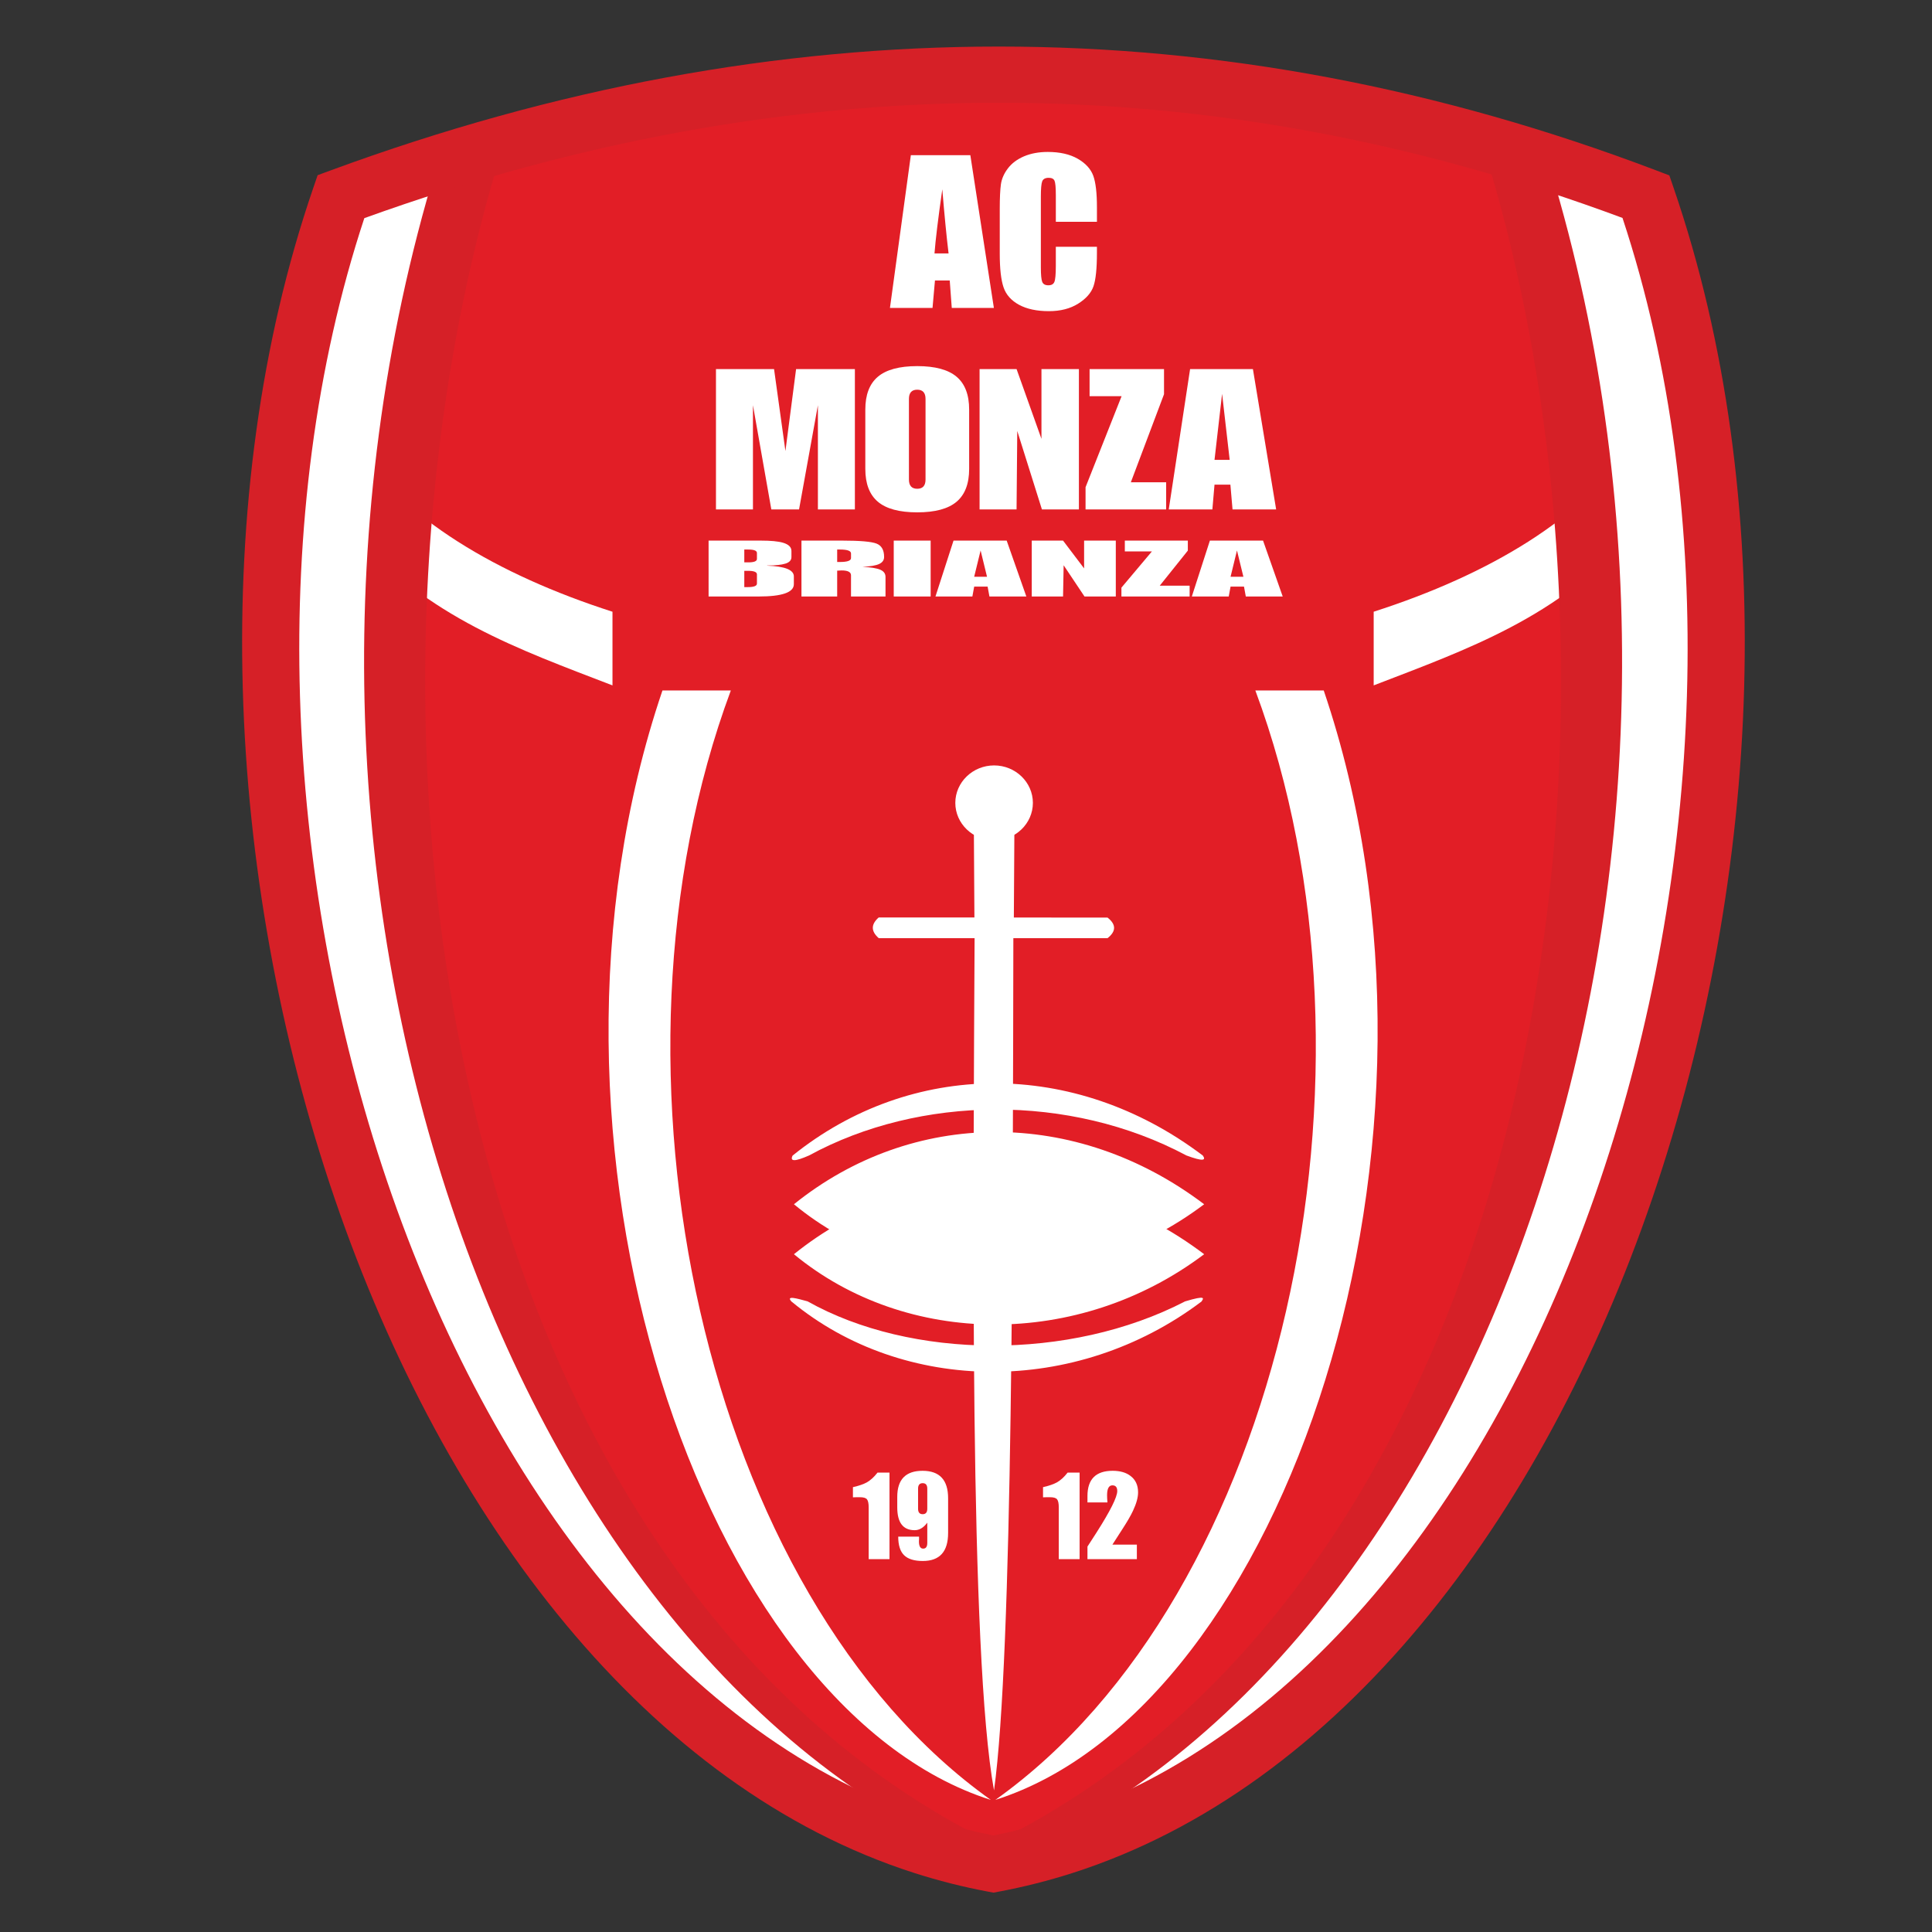 <svg enable-background="new 0 0 600 600" viewBox="0 0 600 600" xmlns="http://www.w3.org/2000/svg"><rect x="0" y="0" width="600" height="600" fill="#333333" stroke="none"/><g transform="matrix(1.823 0 0 1.761 -.685 -1.503)"><g><g><path d="M 169.616 329.592 c 95.976 -18.697 148.195 -182.422 111.168 -294.056 c -72.918 -28.689 -147.028 -28.689 -222.335 0 C 21.421 147.17 73.641 310.895 169.616 329.592 z" fill="#e21e26"/><path d="M 278.294 79.166 c -8.029 13.007 -24.17 23.006 -43.903 29.567 c 0 4.33 0 8.661 0 12.991 c 15.778 -6.293 31.782 -12.053 43.903 -26.879 C 277.996 88.872 278.593 85.139 278.294 79.166 z" fill="#fff"/><path d="M 280.66 35.534 c -9.152 -2.779 -18.302 -5.556 -27.451 -8.335 c 30.607 102.388 9.464 251.382 -83.775 298.809 C 258.411 308.597 290.837 204.662 280.66 35.534 z" fill="#d62027"/><path d="M 280.66 35.534 c -4.971 -1.583 -11.284 -3.615 -16.253 -5.199 c 36.316 123.764 -11.468 264.787 -94.915 299.254 C 257.484 307.588 318.856 178.343 280.66 35.534 z" fill="#fff"/><path d="M 225.881 122.62 c -3.883 0 -7.766 0 -11.648 0 c 24.043 66.981 4.686 159.581 -44.292 195.653 C 219.242 302.033 251.916 202.038 225.881 122.62 z" fill="#fff"/><path d="M 60.813 79.168 c 8.029 13.007 24.17 23.006 43.903 29.567 c 0 4.33 0 8.661 0 12.991 c -15.777 -6.293 -31.781 -12.053 -43.903 -26.879 C 61.112 88.874 60.514 85.141 60.813 79.168 z" fill="#fff"/><path d="M 58.449 35.536 C 67.6 32.758 76.75 29.979 85.9 27.201 c -30.606 102.388 -9.464 251.383 83.774 298.808 C 80.698 308.6 48.271 204.663 58.449 35.536 z" fill="#d62027"/><path d="M 58.449 35.536 c 4.97 -1.583 11.283 -3.615 16.251 -5.199 c -36.315 123.765 11.469 264.787 94.917 299.255 C 81.625 307.59 20.252 178.345 58.449 35.536 z" fill="#fff"/><path d="M 169.617 324.548 c 3.485 -.719 6.941 -1.653 10.361 -2.786 c 85.355 -28.311 130.21 -177.8 96.801 -282.474 c -35.146 -13.54 -70.567 -20.312 -106.267 -20.312 c -35.727 0 -71.749 6.784 -108.071 20.348 c -33.388 104.67 11.467 254.13 96.812 282.437 C 162.673 322.895 166.132 323.829 169.617 324.548 L 169.617 324.548 z M 183.075 331.169 c -4.054 1.344 -8.234 2.444 -12.53 3.28 l -.929 .181 l -.929 -.181 c -4.297 -.835 -8.476 -1.936 -12.53 -3.28 c -90.671 -30.075 -138.593 -188.1 -102.412 -297.18 l .743 -2.24 l 2.199 -.839 c 38.23 -14.563 76.172 -21.845 113.826 -21.845 c 37.665 0 75.023 7.288 112.071 21.865 l 2.174 .855 l .729 2.204 C 321.668 143.069 273.745 301.093 183.075 331.169 L 183.075 331.169 z" fill="#d62027"/><path d="M 113.228 122.623 c 3.882 0 7.765 0 11.648 0 c -24.042 66.981 -4.686 159.582 44.294 195.653 C 119.865 302.035 87.193 202.04 113.228 122.623 z" fill="#fff"/><path d="M 138.427 213.211 c 17.578 10.231 44.582 10.567 64.286 0 C 182.842 202.239 157.261 202.575 138.427 213.211 z M 135.627 213.229 c 19.108 16.345 48.465 16.72 69.885 0 C 183.579 196.06 155.77 196.434 135.627 213.229 z" fill="#fff"/><path d="M 138.427 222.021 c 17.578 10.231 44.582 10.566 64.286 0 C 182.842 211.05 157.261 211.386 138.427 222.021 z M 135.627 222.039 c 19.108 16.346 48.465 16.72 69.885 0 C 183.579 204.869 155.77 205.244 135.627 222.039 z" fill="#fff"/><path d="M 205.058 230.383 c .329 -.536 .911 -1.176 -2.8 -.024 c -19.705 10.567 -46.729 10.224 -64.306 -.007 c -1.777 -.497 -3.726 -1.094 -2.758 .018 C 154.301 246.716 183.637 247.103 205.058 230.383 z M 202.489 204.624 c 2.868 1.104 3.37 .865 2.8 .018 c -21.934 -17.169 -49.743 -16.795 -69.886 0 c -.523 1.082 .412 1.074 2.799 -.018 C 157.037 193.989 182.618 193.654 202.489 204.624 z" fill="#fff"/><path d="M 169.728 135.838 c 3.639 0 6.606 2.969 6.606 6.608 c 0 3.641 -2.967 6.607 -6.606 6.607 c -3.64 0 -6.609 -2.967 -6.609 -6.607 C 163.119 138.807 166.089 135.838 169.728 135.838 z" fill="#fff"/><path d="M 150.077 166.302 c 12.992 0 25.985 0 38.976 0 c 1.487 -1.212 1.484 -2.422 -.007 -3.635 l -15.955 -.001 l .093 -15.629 h -6.905 l .094 15.615 c -5.436 .002 -10.874 .002 -16.309 .004 C 148.729 163.872 148.733 165.087 150.077 166.302 z" fill="#fff"/><path d="M 169.713 316.6 c 3.222 -23.919 3.204 -101.58 3.298 -152.539 c -2.199 0 -4.397 0 -6.596 0 C 166.174 214.908 165.486 292.682 169.713 316.6 z" fill="#fff"/><path d="M 165.679 28.218 l 4.01 26.941 h -7.174 l -.347 -4.845 h -2.516 l -.415 4.845 h -7.253 l 3.56 -26.941 H 165.679 z M 161.97 45.542 c -.357 -3.05 -.709 -6.822 -1.067 -11.303 c -.711 5.152 -1.154 8.918 -1.33 11.303 H 161.97 z" fill="#fff"/><path d="M 187.247 39.965 h -7.003 v -4.692 c 0 -1.363 -.079 -2.215 -.228 -2.556 c -.148 -.336 -.477 -.506 -.989 -.506 c -.579 0 -.942 .204 -1.102 .613 c -.153 .414 -.233 1.301 -.233 2.664 v 12.514 c 0 1.313 .079 2.164 .233 2.562 c .16 .404 .505 .602 1.05 .602 c .523 0 .864 -.198 1.023 -.602 c .159 -.398 .244 -1.335 .244 -2.812 v -3.374 h 7.003 v 1.045 c 0 2.783 -.198 4.76 -.591 5.924 c -.391 1.165 -1.266 2.187 -2.613 3.062 c -1.345 .875 -3.009 1.318 -4.98 1.318 c -2.057 0 -3.749 -.375 -5.078 -1.118 c -1.329 -.745 -2.216 -1.773 -2.647 -3.084 c -.431 -1.318 -.647 -3.295 -.647 -5.937 v -7.867 c 0 -1.942 .068 -3.397 .198 -4.369 c .137 -.971 .529 -1.908 1.193 -2.806 c .659 -.897 1.573 -1.608 2.744 -2.124 c 1.169 -.511 2.517 -.773 4.033 -.773 c 2.067 0 3.772 .403 5.113 1.198 c 1.341 .801 2.22 1.796 2.646 2.988 c .421 1.193 .63 3.051 .63 5.567 V 39.965 z" fill="#fff"/><path d="M 122.345 65.94 h 9.895 l 1.938 14.454 l 1.817 -14.454 h 10.016 v 24.75 h -6.3 V 72.317 l -3.211 18.373 h -4.725 l -3.129 -18.373 V 90.69 h -6.301 V 65.94 z" fill="#fff"/><path d="M 147.788 73.08 c 0 -2.611 .714 -4.542 2.141 -5.789 c 1.426 -1.248 3.662 -1.872 6.704 -1.872 c 3.042 0 5.276 .625 6.702 1.872 c 1.427 1.247 2.142 3.177 2.142 5.789 v 10.469 c 0 2.611 -.715 4.54 -2.142 5.789 c -1.426 1.247 -3.66 1.871 -6.702 1.871 c -3.042 0 -5.278 -.624 -6.704 -1.871 c -1.427 -1.249 -2.141 -3.178 -2.141 -5.789 V 73.08 z M 155.219 85.42 c 0 1.086 .471 1.629 1.414 1.629 c .941 0 1.413 -.543 1.413 -1.629 V 71.208 c 0 -1.086 -.473 -1.629 -1.413 -1.629 c -.943 0 -1.414 .542 -1.414 1.629 V 85.42 z" fill="#fff"/><path d="M 167.254 65.94 h 6.3 l 4.24 12.306 V 65.94 h 6.38 v 24.75 h -6.301 l -4.2 -13.831 l -.12 13.831 h -6.3 V 65.94 z" fill="#fff"/><path d="M 198.673 65.94 v 4.437 l -5.653 15.529 h 6.017 v 4.784 h -13.731 v -3.917 l 6.139 -16.05 h -5.452 V 65.94 H 198.673 z" fill="#fff"/><path d="M 203.116 65.94 h 10.701 l 3.958 24.75 h -7.43 l -.364 -4.368 h -2.706 l -.363 4.368 h -7.431 L 203.116 65.94 z M 209.86 81.954 l -1.293 -11.647 l -1.292 11.647 H 209.86 z" fill="#fff"/><path d="M 121.088 96.191 h 8.884 c 1.709 0 2.974 .124 3.794 .373 c .957 .294 1.435 .778 1.435 1.45 v 1.09 c 0 .542 -.342 .924 -1.025 1.145 c -.684 .221 -1.709 .332 -3.075 .332 l -.068 .028 c 3.052 .11 4.579 .74 4.579 1.891 v 1.38 c 0 1.445 -2.005 2.168 -6.014 2.168 h -8.51 V 96.191 z M 127.171 100.029 h .683 c .979 0 1.469 -.202 1.469 -.607 v -1.049 c 0 -.405 -.49 -.607 -1.469 -.607 h -.683 V 100.029 z M 127.171 104.392 h .616 c 1.024 0 1.537 -.208 1.537 -.622 v -1.628 c 0 -.414 -.513 -.622 -1.537 -.622 h -.616 V 104.392 z" fill="#fff"/><path d="M 136.911 96.191 h 6.937 c 3.029 0 4.979 .176 5.843 .525 c .866 .35 1.298 1.137 1.298 2.361 c 0 .552 -.279 .964 -.837 1.236 c -.558 .271 -1.509 .439 -2.853 .503 c 1.435 .074 2.449 .244 3.04 .511 c .594 .266 .889 .69 .889 1.27 v 3.451 h -5.877 v -3.741 c 0 -.57 -.536 -.856 -1.607 -.856 l -.75 .041 v 4.556 h -6.084 V 96.191 z M 142.994 99.961 h .478 c 1.253 0 1.88 -.23 1.88 -.691 v -.815 c 0 -.46 -.627 -.69 -1.88 -.69 h -.478 V 99.961 z" fill="#fff"/><path d="M 152.63 96.191 h 6.288 v 9.857 h -6.288 V 96.191 z" fill="#fff"/><path d="M 162.814 96.191 h 9.056 l 3.349 9.857 h -6.288 l -.308 -1.74 h -2.289 l -.308 1.74 h -6.288 L 162.814 96.191 z M 168.522 102.569 l -1.095 -4.639 l -1.094 4.639 H 168.522 z" fill="#fff"/><path d="M 176.141 96.191 h 5.332 l 3.587 4.901 v -4.901 h 5.4 v 9.857 h -5.332 l -3.554 -5.508 l -.101 5.508 h -5.332 V 96.191 z" fill="#fff"/><path d="M 202.729 96.191 v 1.767 l -4.784 6.184 h 5.091 v 1.905 h -11.62 v -1.56 l 5.195 -6.391 h -4.614 v -1.905 H 202.729 z" fill="#fff"/><path d="M 206.488 96.191 h 9.056 l 3.349 9.857 h -6.287 l -.308 -1.74 h -2.29 l -.308 1.74 h -6.289 L 206.488 96.191 z M 212.196 102.569 l -1.095 -4.639 l -1.093 4.639 H 212.196 z" fill="#fff"/><path d="M 145.679 263.12 c 1.017 -.242 1.801 -.521 2.351 -.834 c .632 -.369 1.245 -.947 1.835 -1.731 h 2.042 v 15.262 h -3.548 v -9.149 c 0 -.67 -.094 -1.133 -.279 -1.389 c -.185 -.257 -.588 -.385 -1.206 -.385 c -.137 0 -.336 0 -.598 0 c -.261 .014 -.46 .021 -.598 .021 V 263.12 z" fill="#fff"/><path d="M 156.198 270.709 c -1.981 0 -2.969 -1.339 -2.969 -4.019 v -1.86 c 0 -3.063 1.436 -4.596 4.31 -4.596 c 2.901 0 4.352 1.611 4.352 4.832 v 6.135 c 0 3.293 -1.436 4.939 -4.311 4.939 c -1.457 0 -2.52 -.339 -3.187 -1.017 c -.666 -.676 -1 -1.77 -1 -3.281 h 3.549 c 0 .1 0 .242 0 .429 c -.014 .171 -.021 .306 -.021 .405 c 0 .855 .241 1.282 .722 1.282 c .468 0 .701 -.334 .701 -1.005 v -3.57 C 157.711 270.267 156.995 270.709 156.198 270.709 z M 156.775 266.926 c 0 .641 .261 .961 .784 .961 s .784 -.32 .784 -.961 v -3.549 c 0 -.641 -.261 -.961 -.784 -.961 s -.784 .32 -.784 .961 V 266.926 z" fill="#fff"/><path d="M 178.062 263.12 c 1.018 -.242 1.801 -.521 2.352 -.834 c .632 -.369 1.246 -.947 1.836 -1.731 h 2.043 v 15.262 h -3.549 v -9.149 c 0 -.67 -.093 -1.133 -.278 -1.389 c -.186 -.257 -.588 -.385 -1.207 -.385 c -.138 0 -.338 0 -.597 0 c -.261 .014 -.462 .021 -.6 .021 V 263.12 z" fill="#fff"/><path d="M 185.632 273.598 l 1.547 -2.483 c 2.352 -3.82 3.527 -6.256 3.527 -7.311 c 0 -.669 -.275 -1.005 -.825 -1.005 c -.605 0 -.908 .584 -.908 1.753 c 0 .327 .02 .747 .061 1.26 h -3.403 v -1.132 c 0 -2.964 1.431 -4.447 4.291 -4.447 c 1.265 0 2.275 .299 3.031 .898 c .867 .67 1.301 1.64 1.301 2.908 c 0 .898 -.29 1.98 -.867 3.249 c -.385 .855 -1.004 1.959 -1.856 3.313 l -1.65 2.651 h 4.166 v 2.565 h -8.416 V 273.598 z" fill="#fff"/></g></g></g></svg>